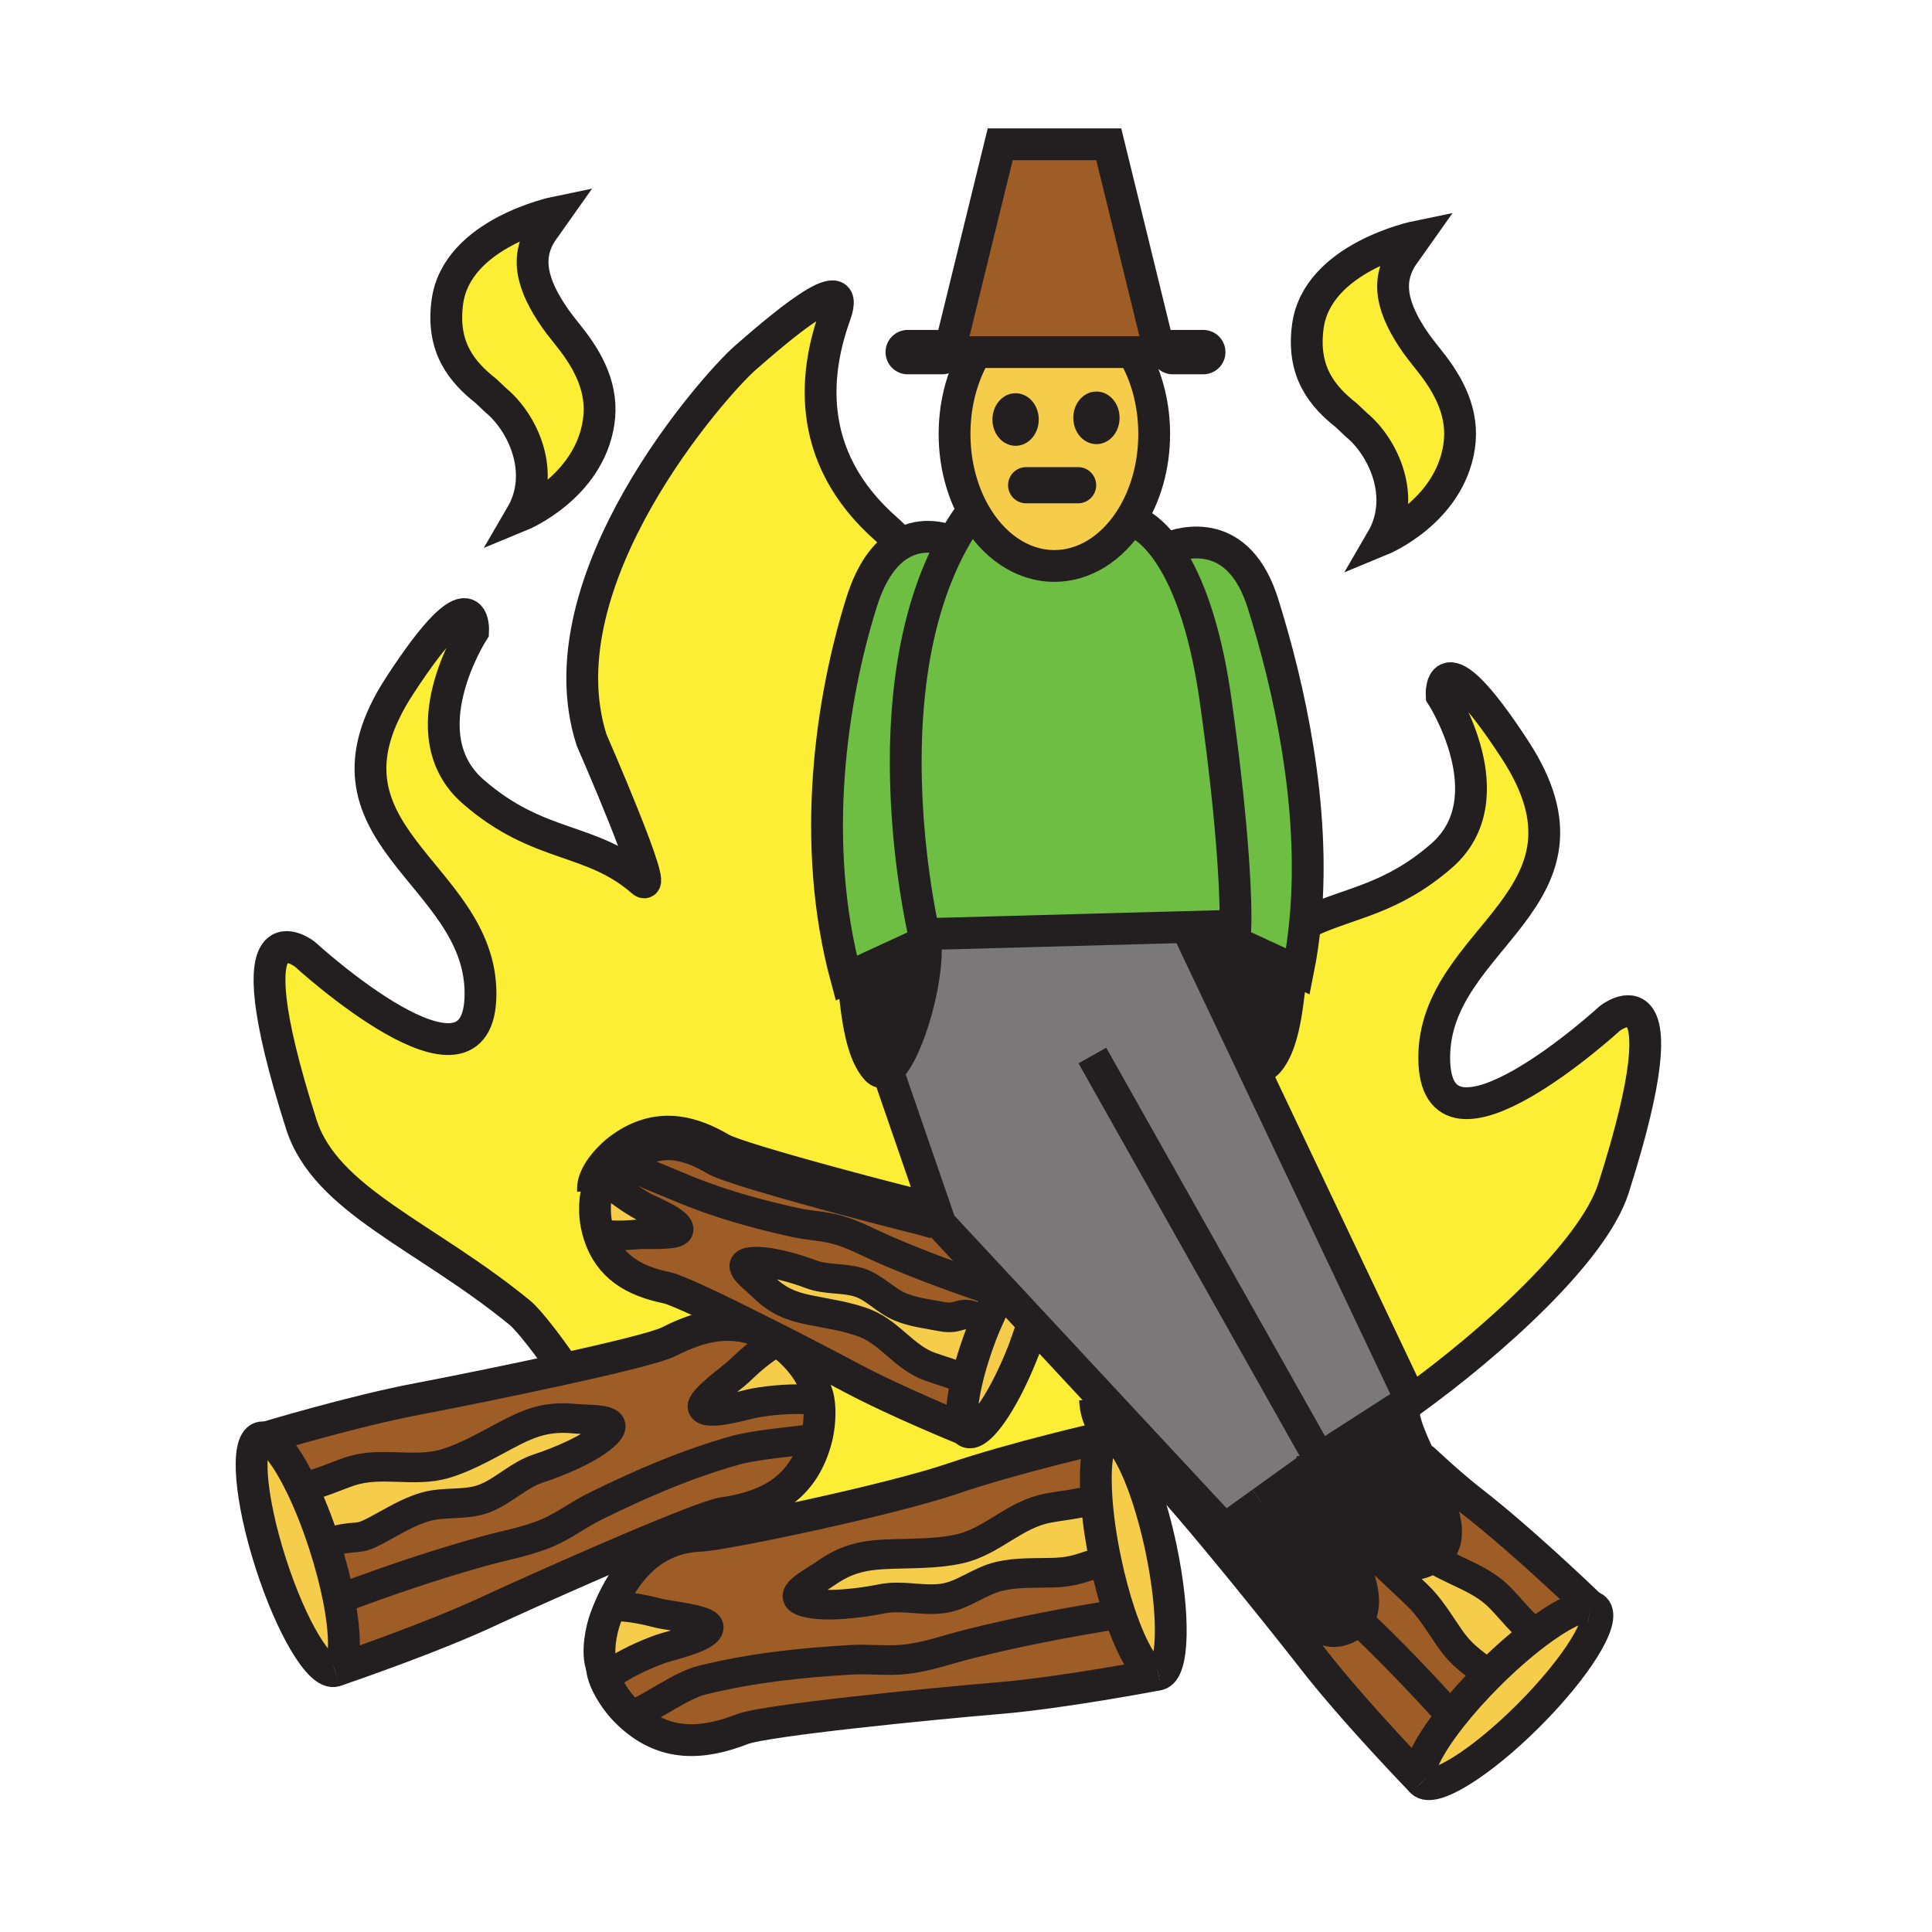 <svg height="850.394" viewBox="0 0 850.394 850.394" width="850.394" xmlns="http://www.w3.org/2000/svg"><path d="m582.02 641.17 38.891-25.02.32.439c-1.12.8-2.221 1.601-3.311 2.37-.84 5.54 2.96 14.15 7.34 23.42 7.44 15.78 16.561 33.49 7.38 41.36-1.42 1.22-2.819 2.18-4.18 2.91-5.62 2.989-10.7 1.939-15.44-1.5-11.51-8.399-20.95-30.979-31-43.979z" fill="#231f20"/><path d="m582.02 641.17c10.051 13 19.49 35.58 31 43.98l-5.279 1.84c5.7 5.279 12.24 11.5 15.95 15.02 5.829 5.53 9.72 12.34 14.25 18.83 5.909 8.48 9.3 9.69 17.21 16.5-6.181 6.17-11.67 12.34-16.221 18.101l-.27-.221c-13.11-14.5-26.851-28.85-41.09-42.34 11.04-14.35-19.21-51.22-20.17-67.33l3.8-2.729-.49-.87.87-.49z" fill="#9e5c26"/><path d="m655.15 737.34c-7.91-6.81-11.301-8.02-17.21-16.5-4.53-6.49-8.421-13.3-14.25-18.83-3.71-3.52-10.25-9.74-15.95-15.02l5.279-1.84c4.74 3.439 9.82 4.489 15.44 1.5l4.05.25c9.32 5.449 20.101 8.369 27.99 16.59 5.04 5.25 9.46 11.04 15.16 15.5l.13.18c-6.459 4.89-13.549 11.08-20.639 18.17zm-166.54-105.83c1.859 1.91 4.06 3.66 6.54 5.45 5.64 8.22 11.79 24.96 15.939 44.78 6.101 29.13 5.55 53.89-1.22 55.31 0 0-.04.01-.12.021-4.78.8-11.34-10.09-16.91-26.74-2.33-6.96-4.479-14.92-6.27-23.46-2.061-9.82-3.36-19.13-3.92-27.23-.94-13.64.21-23.81 3.369-27.04l.011-.01c.529-.55 1.12-.89 1.76-1.03.271-.061.541-.071.821-.051z" fill="#f6cc4b"/><path d="m486.57 686.87c-10.04 2.89-12.891 5.06-23.23 5.36-7.91.25-15.74-.23-23.56 1.63-8.78 2.069-15.88 8.47-24.84 9.71-8.96 1.239-17.83-1.65-26.99.21-8.54 1.75-24.52 3.859-33.31 1.45-9.7-2.641 2.29-8.141 9.05-12.87 8.48-5.94 15.91-7.74 25.65-8.21 10.83-.53 22.67-.04 33.25-2.471 14.17-3.25 23.94-15.08 38.57-17.83 7.17-1.34 14.43-1.869 21.27-4.189l.221-.021c.559 8.101 1.859 17.411 3.919 27.231zm152.36 68.57c4.551-5.761 10.04-11.931 16.221-18.101 7.09-7.09 14.18-13.28 20.64-18.17 10.89-8.25 20.02-12.86 24.47-12l.01.01c.75.141 1.36.44 1.83.91 4.891 4.91-8.189 25.92-29.239 46.97-21.052 21.051-42.062 34.131-46.962 29.251a.545.545 0 0 1 -.08-.09c-3.3-3.56 2.22-15 13.11-28.78zm-297.76-164.43.57-1.14c1.63 1.07 3.25 2.28 4.88 3.64 4.43 3.67 11.21 11.54 12.17 17.971.67 1.289 1.14 2.81 1.45 4.449l-1.72.32c-8.67-.95-18.89-.03-26.42 1.32-3.77.68-21.58 6.149-22.87 1.819-.92-3.13 13.12-13.05 15.57-15.399 5.03-4.8 10.32-9.6 16.37-12.98z" fill="#f6cc4b"/><path d="m346.62 593.51a53.537 53.537 0 0 0 -4.88-3.64 44.669 44.669 0 0 0 -4.9-2.811l.09-.18c14.46 7.29 28.99 14.87 37.69 19.51 20.39 10.88 50.15 22.9 50.15 22.9.35.49.76.84 1.25 1.03 5.15 1.97 16.2-14.36 24.721-36.45.34-.86 2.76-7.86 3.069-8.72l1.771-1.65 28.46 30.6-2.041 1.901c.36 6.97 2.76 11.57 6.61 15.51-.28-.02-.551-.01-.82.05-.64.141-1.23.48-1.76 1.03l-.011.01c-.84.181-39.619 8.99-66.79 18.271-27.499 9.369-100.449 24.689-111.229 25.129-4.86.2-9.29 1.15-13.32 2.75l-5.11-2.23c14-5.77 25.2-10.01 29.04-10.569 20.53-3 35.2-11.49 40.73-32.73 0-.01.01-.02.01-.029 1.14-4.351 1.96-11.551.89-17.261-.31-1.64-.78-3.16-1.45-4.449-.96-6.432-7.74-14.302-12.17-17.972z" fill="#fbee34"/><path d="m488.61 631.51c1.97.12 4.21 2.061 6.54 5.45-2.48-1.79-4.68-3.54-6.54-5.45z" fill="#f6cc4b"/><path d="m484.04 614.1 32.16 34.57-3.11 2.89c-3.399-3.68-6.02-6.27-7.53-7.35-3.819-2.729-7.329-5.02-10.409-7.25-2.33-3.39-4.57-5.33-6.54-5.45-3.851-3.939-6.25-8.54-6.61-15.51zm-44.23-45.16-.26 1.119a393.18 393.18 0 0 0 -5.189 11.29l-4.361-1.349c-7.51-3.54-7.36 1.08-15.44-.47-6.19-1.21-12.4-1.84-18.29-4.29-6.64-2.75-11.4-8.69-18.29-10.8-6.87-2.12-14.21-.99-21.17-3.62-6.48-2.471-18.76-6.16-25.99-5.4-7.95.84.77 6.69 5.47 11.271 5.9 5.75 11.52 8.119 19.1 9.729 8.44 1.79 17.8 2.93 25.81 6.18 10.73 4.381 16.89 14.9 28.04 18.94 5.44 1.97 11.08 3.31 16.16 6.01l.18.04c-2.49 10.61-2.89 18.76-.81 21.7 0 0-29.76-12.021-50.15-22.9-8.7-4.64-23.23-12.22-37.69-19.51-19.42-9.8-38.7-19.1-43.53-20.09-14.64-3-25.28-9.38-29.71-23.31l.98-.29c5.43.92 11.11.579 16.62.109 2.69-.22 16.36.63 17.34-1.77 1.37-3.33-12.4-8.83-15.1-10.28-5.33-2.92-12.13-7.46-17.03-12.37l-1.35-.41c1.49-2.91 3.99-5.819 6.36-8.05l.95.28c6.44 3.91 19.96 8.97 26.87 11.92 16.38 6.99 33.1 11.57 50.39 15.43 6.14 1.38 12.61 1.53 18.71 3.21 7.35 2.03 14.08 5.79 20.99 8.79 16.36 7.081 33.44 13.321 50.39 18.891z" fill="#9e5c26"/><path d="m708.58 448.27s33.99-26.819 1.61 74.78c-8.931 27.99-53.74 68.061-88.96 93.54l-.32-.439-74.89-157.921.28-.131c3.931 8.431 8.28 13.271 11.61 9.67 8.939-9.68 8.939-34.26 10.43-36.489l1.94-4.2 1.029.479c1.5-7.439 2.58-14.99 3.271-22.589l2.6.25c17.29-7.93 35.5-9.52 57.36-28.56 29.13-25.42 0-70.55 0-70.55s-1.6-28.2 32.36 23.97c42.909 65.91-35.61 81.83-35.61 135.46 0 53.61 77.29-17.27 77.29-17.27z" fill="#fbee34"/><path d="m700.26 707.17c-4.45-.86-13.58 3.75-24.47 12l-.13-.18c-5.7-4.46-10.12-10.25-15.16-15.5-7.89-8.221-18.67-11.141-27.99-16.59l-4.05-.25c1.36-.73 2.76-1.69 4.18-2.91 9.181-7.87.061-25.58-7.38-41.36l.84-.399c1.7 1.35 10.78 10.289 22.32 19.3 22.53 17.579 50.96 45.039 51.84 45.889z" fill="#9e5c26"/><path d="m629.36 159.02c8.5 10.69 15.12 23.02 12.87 37.71-4.391 28.63-34.051 40.85-34.051 40.85 10.971-18.81.71-40.76-11.149-50.59l-4.391-4.14c-10.279-8.12-19.79-19.01-16.949-39.37 4.239-30.33 47.72-39.27 47.72-39.27l-4.92 6.96c-9.23 12.17-5.641 24.95 4.7 39.85 1.34 1.93 6.17 8 6.17 8z" fill="#fbee34"/><path d="m638.66 755.22.27.221c-10.89 13.779-16.41 25.22-13.109 28.779-1.75-1.8-29.88-30.979-47.21-53.16-14.79-18.949-49.16-61.77-65.521-79.5l3.11-2.89 22.78 24.48 2.039-1.46 2.5 3.479c13.931 5.97 28.83 48.021 47.131 42.2 3.18-1.01 5.43-2.54 6.92-4.49 14.24 13.491 27.98 27.841 41.09 42.341z" fill="#9e5c26"/><path d="m580.71 641.95.49.87-3.8 2.729-22.08 15.86-14.301 10.28-2.039 1.46-22.78-24.48-32.16-34.57-28.46-30.6-14.58-15.669-27.05-29.07-1.15-3.319-21.97-63.71h-1.37c8.5-3.15 19.68-39.73 17.84-57.26-.11-1.19-.3-2.3-.55-3.3l130.29-3.54.02.57c-.25 1-.43 2.1-.56 3.29-1.27 12.2 3.76 33.64 9.8 46.609l-.28.131 74.891 157.92-38.891 25.02-.439.29z" fill="#7a7878"/><path d="m597.57 712.88c-1.49 1.95-3.74 3.48-6.92 4.49-18.301 5.82-33.2-36.23-47.131-42.2l-2.5-3.479 14.301-10.28 22.08-15.86c.96 16.109 31.21 52.979 20.17 67.329z" fill="#231f20"/><path d="m555.94 265.71c11.51 36.73 23.25 89.05 18.64 139.26-.69 7.6-1.771 15.15-3.271 22.589l-1.029-.479-33.78-15.59c.13-1.19.31-2.29.56-3.29l-.02-.57 6.74-.18s1.239-28.55-8.69-99.05c-5.149-36.61-14.359-56.32-22.04-66.82 8.18-3.35 32.27-9.8 42.89 24.13z" fill="#6ebe44"/><path d="m570.28 427.08-1.94 4.2c-1.49 2.229-1.49 26.81-10.43 36.489-3.33 3.601-7.68-1.239-11.61-9.67-6.04-12.97-11.069-34.41-9.8-46.609z" fill="#231f20"/><path d="m513.04 241.58h.01c7.681 10.5 16.891 30.21 22.04 66.82 9.93 70.5 8.69 99.05 8.69 99.05l-6.74.18-130.29 3.54s-24.82-104.21 12.57-172.55c2-3.66 4.18-7.22 6.55-10.65l3.02-2.19c8.011 14.16 20.801 23.33 35.2 23.33 13.271 0 25.17-7.78 33.22-20.07l2.69.96s5.86 1.77 13.04 11.58z" fill="#6ebe44"/><path d="m492.84 710.33c5.57 16.65 12.13 27.54 16.91 26.74-2.46.47-42.27 8.06-70.31 10.41-28.94 2.43-102.641 9.689-112.7 13.619-18.16 7.07-34.22 7.37-48.8-5.68l.41-.47c8.79-3.54 21.44-13.13 30.63-15.4 21.71-5.37 43.37-7.67 65.59-8.97 7.89-.47 15.94.65 23.84-.21 9.52-1.021 18.64-4.34 27.81-6.66 21.7-5.49 44.141-9.76 66.28-13.26zm16.59-559.54v4.2h-90.58v-4.2l21.4-87.28h23.92l-.05.01h23.92z" fill="#9e5c26"/><path d="m500.08 157.69c5.01 9.43 7.95 20.93 7.95 33.33 0 14.54-4.04 27.83-10.721 38.02-8.05 12.29-19.949 20.07-33.22 20.07-14.399 0-27.189-9.17-35.2-23.33-5.479-9.69-8.729-21.73-8.729-34.76 0-12.02 2.76-23.19 7.49-32.45v-3.58h72.43zm-10.54 26.22c0-4.59-3.09-8.32-6.93-8.32-3.83 0-6.931 3.73-6.931 8.32 0 4.6 3.101 8.32 6.931 8.32 3.84 0 6.93-3.72 6.93-8.32zm-10.55 29.66c0-2.46-2-4.46-4.471-4.46h-22.829c-1.23 0-2.351.5-3.16 1.31a4.416 4.416 0 0 0 -1.311 3.15c0 2.47 2 4.47 4.471 4.47h22.829c2.471 0 4.471-2 4.471-4.47zm-25.03-28.92c0-4.59-3.1-8.31-6.93-8.31s-6.94 3.72-6.94 8.31c0 4.6 3.11 8.32 6.94 8.32s6.93-3.72 6.93-8.32z" fill="#f6cc4b"/><path d="m492.84 710.33-.34.12c-22.14 3.5-44.58 7.77-66.28 13.26-9.17 2.32-18.29 5.64-27.81 6.66-7.9.86-15.95-.26-23.84.21-22.22 1.3-43.88 3.6-65.59 8.97-9.19 2.271-21.84 11.86-30.63 15.4l-.41.47c-.93-.83-1.86-1.72-2.78-2.67-3.22-3.31-7.67-9.44-9.46-15.08l1.8-.09c7.06-5.11 16.41-9.36 23.62-11.9 3.62-1.27 21.82-5.3 20.8-9.699-.75-3.19-17.86-4.881-21.16-5.711-6.75-1.699-13.69-3.25-20.63-3.21l-1.29-.56c5.86-13.1 14.21-23.13 25.84-27.75 4.03-1.6 8.46-2.55 13.32-2.75 10.78-.44 83.73-15.76 111.23-25.13 27.17-9.28 65.95-18.09 66.79-18.271-3.159 3.23-4.31 13.4-3.369 27.04l-.221.021c-6.84 2.32-14.1 2.85-21.27 4.189-14.63 2.75-24.4 14.58-38.57 17.83-10.58 2.431-22.42 1.94-33.25 2.471-9.74.47-17.17 2.27-25.65 8.21-6.76 4.729-18.75 10.229-9.05 12.87 8.79 2.409 24.77.3 33.31-1.45 9.16-1.86 18.03 1.029 26.99-.21 8.96-1.24 16.06-7.641 24.84-9.71 7.819-1.86 15.649-1.38 23.56-1.63 10.34-.301 13.19-2.471 23.23-5.36 1.79 8.54 3.94 16.5 6.27 23.46z" fill="#9e5c26"/><path d="m482.61 175.59c3.84 0 6.93 3.73 6.93 8.32 0 4.6-3.09 8.32-6.93 8.32-3.83 0-6.931-3.72-6.931-8.32.001-4.59 3.101-8.32 6.931-8.32zm-8.09 33.52c2.471 0 4.471 2 4.471 4.46 0 2.47-2 4.47-4.471 4.47h-22.83c-2.471 0-4.471-2-4.471-4.47 0-1.23.5-2.35 1.311-3.15a4.46 4.46 0 0 1 3.16-1.31z" fill="#231f20"/><path d="m455.58 583.5-1.771 1.65c-.31.859-2.729 7.859-3.069 8.72-8.521 22.09-19.57 38.42-24.721 36.45-.49-.19-.899-.54-1.25-1.03-2.08-2.94-1.68-11.09.81-21.7 1.47-6.29 3.68-13.439 6.54-20.88.57-1.479 1.34-3.31 2.24-5.36a393.18 393.18 0 0 1 5.189-11.29l.26-1.119 1.19-1.11z" fill="#f6cc4b"/><path d="m447.03 176.34c3.83 0 6.93 3.72 6.93 8.31 0 4.6-3.1 8.32-6.93 8.32s-6.94-3.72-6.94-8.32c0-4.59 3.11-8.31 6.94-8.31z" fill="#231f20"/><path d="m441 567.83-1.19 1.11c-16.95-5.57-34.03-11.811-50.39-18.891-6.91-3-13.64-6.76-20.99-8.79-6.1-1.68-12.57-1.83-18.71-3.21-17.29-3.859-34.01-8.439-50.39-15.43-6.91-2.95-20.43-8.01-26.87-11.92l-.95-.28c1.04-.979 2.05-1.82 2.94-2.479 14.03-10.4 27.37-8.351 41.6.029 7.4 4.36 64.37 19.49 86.79 25.09 3.03.761 6.21 1.62 9.47 2.551l.49-.17 1.15 3.319z" fill="#9e5c26"/><path d="m430 580 4.36 1.35c-.9 2.051-1.67 3.881-2.24 5.36-2.86 7.44-5.07 14.59-6.54 20.88l-.18-.04c-5.08-2.7-10.72-4.04-16.16-6.01-11.15-4.04-17.31-14.56-28.04-18.94-8.01-3.25-17.37-4.39-25.81-6.18-7.58-1.61-13.2-3.979-19.1-9.729-4.7-4.58-13.42-10.431-5.47-11.271 7.23-.76 19.51 2.93 25.99 5.4 6.96 2.63 14.3 1.5 21.17 3.62 6.89 2.109 11.65 8.05 18.29 10.8 5.89 2.45 12.1 3.08 18.29 4.29 8.08 1.55 7.93-3.07 15.44.47z" fill="#f6cc4b"/><path d="m390.83 471.73 21.97 63.71-.49.17a307.23 307.23 0 0 0 -9.47-2.551c-22.42-5.6-79.39-20.729-86.79-25.09-14.23-8.38-27.57-10.43-41.6-.029-.89.659-1.9 1.5-2.94 2.479-2.37 2.23-4.87 5.14-6.36 8.05-.56 1.08-.97 2.16-1.19 3.21 0 0-.01.011 0 .021-2.62 4.46-2.34 12.72-1.44 17.22.32 1.6.71 3.12 1.17 4.561 4.43 13.93 15.07 20.31 29.71 23.31 4.83.99 24.11 10.29 43.53 20.09l-.09.18c-13.65-6.71-27.52-4.18-42.39 3.471-4.67 2.399-24.21 7.16-46.33 12.01l-.12-.542c-5.69-8.44-14.98-20.74-19.2-24.2-41.68-34.13-85.47-49.31-96.2-82.97-32.37-101.6 1.62-74.79 1.62-74.79s77.28 70.89 77.28 17.29c0-53.63-78.51-69.56-35.61-135.47 33.96-52.17 32.37-23.97 32.37-23.97s-29.13 45.13 0 70.55c29.14 25.39 51.8 19.76 74.44 39.48 7.94 6.94-22.33-62.26-22.33-62.26-22.5-70.42 54.64-156.77 67.58-168.06s47.74-41.62 39.66-19.05c-8.11 22.59-15.18 61.45 22.84 94.63 1.78 1.55 3.41 3.22 4.89 5l.76 1.51c-6.24 3.78-12.45 11.32-16.9 25.52-13.25 42.29-22.84 105.75-6.7 165.33l1.04-.48 1.94 4.2c1.49 2.24 1.49 26.811 10.42 36.49 1.09 1.18 2.3 1.45 3.56.98z" fill="#fbee34"/><path d="m396.1 239.69c10.32-6.25 20.69-2.23 23.22-1.07-37.39 68.34-12.57 172.55-12.57 172.55.25 1 .44 2.11.55 3.3l-33.76 15.589-1.04.48c-16.14-59.58-6.55-123.04 6.7-165.33 4.45-14.199 10.66-21.739 16.9-25.519z" fill="#6ebe44"/><path d="m407.3 414.47c1.84 17.53-9.34 54.11-17.84 57.26-1.26.47-2.47.199-3.56-.98-8.93-9.68-8.93-34.25-10.42-36.49l-1.94-4.2z" fill="#231f20"/><path d="m360.24 615.93c1.07 5.71.25 12.91-.89 17.261-9.61 1.22-27.09 2.75-35.92 5.25-21.53 6.06-41.5 14.75-61.47 24.59-7.09 3.479-13.54 8.439-20.84 11.6-8.79 3.811-18.34 5.41-27.47 7.93-21.59 5.94-43.21 13.29-64.19 21.19l-.34.07c-1.41-7.2-3.47-15.2-6.14-23.511-.14-.42-.27-.84-.41-1.26l5.43-1.05c10.14-2.45 8.7.35 17.83-4.49 7-3.7 13.57-7.979 21.29-10.22 8.66-2.54 17.99-.47 26.4-3.82 8.4-3.35 14.68-10.239 23.57-13.149 8.29-2.681 23.22-8.74 29.69-15.181 7.12-7.069-6.02-5.939-14.22-6.72-10.32-.979-17.67 1.13-26.37 5.521-9.66 4.899-19.73 11.149-30.14 14.27-13.93 4.17-28.26-1.28-42.34 3.55-6.89 2.36-13.46 5.49-20.56 6.851l-.21.1c-5.92-12.34-11.95-20.63-16.29-21.87 0 0 38.59-11.67 67.12-17.08 14.66-2.79 40.95-8.069 64.35-13.22 22.12-4.85 41.66-9.61 46.33-12.01 14.87-7.65 28.74-10.181 42.39-3.471 1.64.801 3.27 1.74 4.9 2.811l-.57 1.14c-6.05 3.38-11.34 8.181-16.37 12.98-2.45 2.35-16.49 12.27-15.57 15.399 1.29 4.33 19.1-1.14 22.87-1.819 7.53-1.351 17.75-2.271 26.42-1.32z" fill="#9e5c26"/><path d="m359.35 633.19c0 .01-.01.02-.01.029-5.53 21.24-20.2 29.73-40.73 32.73-3.84.56-15.04 4.8-29.04 10.569-24.95 10.29-58.79 25.431-75.67 33.23-25.56 11.8-63.91 24.86-66.28 25.66 4.55-1.67 4.87-14.37 1.5-31.59l.34-.07c20.98-7.9 42.6-15.25 64.19-21.19 9.13-2.52 18.68-4.119 27.47-7.93 7.3-3.16 13.75-8.12 20.84-11.6 19.97-9.84 39.94-18.53 61.47-24.59 8.83-2.498 26.31-4.028 35.92-5.248z" fill="#9e5c26"/><path d="m264.92 733.58c-2.36-6.061-.33-16.271 1.7-21.66.7-1.86 1.44-3.67 2.22-5.42l1.29.56c6.94-.04 13.88 1.511 20.63 3.21 3.3.83 20.41 2.521 21.16 5.711 1.02 4.399-17.18 8.43-20.8 9.699-7.21 2.54-16.56 6.79-23.62 11.9l-1.8.09c-.45-1.41-.73-2.79-.78-4.09zm-.96-211.9c.22-1.05.63-2.13 1.19-3.21l1.35.41c4.9 4.91 11.7 9.45 17.03 12.37 2.7 1.45 16.47 6.95 15.1 10.28-.98 2.399-14.65 1.55-17.34 1.77-5.51.47-11.19.811-16.62-.109l-.98.29c-.46-1.44-.85-2.961-1.17-4.561-.9-4.5-1.18-12.76 1.44-17.22-.01-.01 0-.02 0-.02zm-11.4 102.74c8.2.78 21.34-.35 14.22 6.72-6.47 6.44-21.4 12.5-29.69 15.181-8.89 2.91-15.17 9.8-23.57 13.149-8.41 3.351-17.74 1.28-26.4 3.82-7.72 2.24-14.29 6.52-21.29 10.22-9.13 4.84-7.69 2.04-17.83 4.49l-5.43 1.05c-2.96-9.06-6.28-17.35-9.63-24.34l.21-.1c7.1-1.36 13.67-4.49 20.56-6.851 14.08-4.83 28.41.62 42.34-3.55 10.41-3.12 20.48-9.37 30.14-14.27 8.7-4.389 16.05-6.499 26.37-5.519z" fill="#f6cc4b"/><path d="m250.61 148.26c8.5 10.69 15.12 23.02 12.87 37.7-4.39 28.65-34.06 40.87-34.06 40.87 10.98-18.81.72-40.77-11.14-50.59l-4.39-4.15c-10.27-8.11-19.79-19-16.95-39.37 4.24-30.33 47.72-39.26 47.72-39.26l-4.92 6.96c-9.22 12.16-5.65 24.94 4.7 39.84 1.33 1.94 6.17 8 6.17 8z" fill="#fbee34"/><path d="m149.12 703.82c3.37 17.22 3.05 29.92-1.5 31.59-.08.03-.12.04-.12.04-6.6 2.109-19.29-19.15-28.37-47.49-9.09-28.34-11.11-53.02-4.51-55.14.62-.2 1.3-.19 2.03.02 4.34 1.24 10.37 9.53 16.29 21.87 3.35 6.99 6.67 15.28 9.63 24.34.14.42.27.84.41 1.26 2.67 8.31 4.73 16.31 6.14 23.51z" fill="#f6cc4b"/><g fill="none"><g stroke="#231f20"><path d="m509.87 737.05c6.77-1.42 7.32-26.18 1.22-55.31-4.149-19.82-10.3-36.561-15.939-44.78-2.33-3.39-4.57-5.33-6.54-5.45-.28-.02-.551-.01-.82.05-.64.141-1.23.48-1.76 1.03m-.011.01c-3.159 3.23-4.31 13.4-3.369 27.04.56 8.101 1.859 17.41 3.92 27.23 1.79 8.54 3.939 16.5 6.27 23.46 5.57 16.65 12.13 27.54 16.91 26.74" stroke-width="14"/><path d="m509.87 737.05s-.04.01-.12.021c-2.46.47-42.27 8.06-70.31 10.41-28.94 2.43-102.641 9.689-112.7 13.619-18.16 7.07-34.22 7.37-48.8-5.68-.93-.83-1.86-1.72-2.78-2.67-3.22-3.31-7.67-9.44-9.46-15.08-.45-1.41-.73-2.79-.78-4.09-.05-.93.03-1.811.24-2.64" stroke-width="14"/><path d="m486.03 632.59-.011.01c-.84.181-39.619 8.99-66.79 18.271-27.499 9.369-100.449 24.689-111.229 25.129-4.86.2-9.29 1.15-13.32 2.75-11.63 4.62-19.98 14.65-25.84 27.75-.78 1.75-1.52 3.56-2.22 5.42-2.03 5.39-4.06 15.6-1.7 21.66.33.86.75 1.64 1.27 2.31" stroke-width="14"/><path d="m486.57 686.87c-10.04 2.89-12.891 5.06-23.23 5.36-7.91.25-15.74-.23-23.56 1.63-8.78 2.069-15.88 8.47-24.84 9.71-8.96 1.239-17.83-1.65-26.99.21-8.54 1.75-24.52 3.859-33.31 1.45-9.7-2.641 2.29-8.141 9.05-12.87 8.48-5.94 15.91-7.74 25.65-8.21 10.83-.53 22.67-.04 33.25-2.471 14.17-3.25 23.94-15.08 38.57-17.83 7.17-1.34 14.43-1.869 21.27-4.189m-214.93 77.92c7.06-5.11 16.41-9.36 23.62-11.9 3.62-1.27 21.82-5.3 20.8-9.699-.75-3.19-17.86-4.881-21.16-5.711-6.75-1.699-13.69-3.25-20.63-3.21m222.37 3.39c-22.14 3.5-44.58 7.77-66.28 13.26-9.17 2.32-18.29 5.64-27.81 6.66-7.9.86-15.95-.26-23.84.21-22.22 1.3-43.88 3.6-65.59 8.97-9.19 2.271-21.84 11.86-30.63 15.4" stroke-width="13.024"/><path d="m451.82 591.02c-.03.101-.07.19-.101.28" stroke-width="19.535"/><path d="m453.81 585.15c-.31.859-2.729 7.859-3.069 8.72-8.521 22.09-19.57 38.42-24.721 36.45-.49-.19-.899-.54-1.25-1.03-2.08-2.94-1.68-11.09.81-21.7 1.47-6.29 3.68-13.439 6.54-20.88.57-1.479 1.34-3.31 2.24-5.36a393.18 393.18 0 0 1 5.189-11.29" stroke-width="14"/><path d="m263.96 521.7a6.86 6.86 0 0 0 -.15 2.1m148.5 11.81a307.23 307.23 0 0 0 -9.47-2.551c-22.42-5.6-79.39-20.729-86.79-25.09-14.23-8.38-27.57-10.43-41.6-.029-.89.659-1.9 1.5-2.94 2.479-2.37 2.23-4.87 5.14-6.36 8.05-.56 1.08-.97 2.16-1.19 3.21" stroke-width="19.535"/><path d="m424.77 629.29s-29.76-12.021-50.15-22.9c-8.7-4.64-23.23-12.22-37.69-19.51-19.42-9.8-38.7-19.1-43.53-20.09-14.64-3-25.28-9.38-29.71-23.31-.46-1.44-.85-2.961-1.17-4.561-.9-4.5-1.18-12.76 1.44-17.22-.01-.01 0-.021 0-.021.37-.63.8-1.189 1.29-1.64" stroke-width="14"/><path d="m430 580c-7.51-3.54-7.36 1.08-15.44-.47-6.19-1.21-12.4-1.84-18.29-4.29-6.64-2.75-11.4-8.69-18.29-10.8-6.87-2.12-14.21-.99-21.17-3.62-6.48-2.471-18.76-6.16-25.99-5.4-7.95.84.77 6.69 5.47 11.271 5.9 5.75 11.52 8.119 19.1 9.729 8.44 1.79 17.8 2.93 25.81 6.18 10.73 4.381 16.89 14.9 28.04 18.94 5.44 1.97 11.08 3.31 16.16 6.01m-158.9-88.67c4.9 4.91 11.7 9.45 17.03 12.37 2.7 1.45 16.47 6.95 15.1 10.28-.98 2.399-14.65 1.55-17.34 1.77-5.51.47-11.19.811-16.62-.109m175.14 25.749c-16.95-5.57-34.03-11.811-50.39-18.891-6.91-3-13.64-6.76-20.99-8.79-6.1-1.68-12.57-1.83-18.71-3.21-17.29-3.859-34.01-8.439-50.39-15.43-6.91-2.95-20.43-8.01-26.87-11.92" stroke-width="13.024"/><path d="m147.5 735.45c-6.6 2.109-19.29-19.15-28.37-47.49-9.09-28.34-11.11-53.02-4.51-55.14.62-.2 1.3-.19 2.03.02 4.34 1.24 10.37 9.53 16.29 21.87 3.35 6.99 6.67 15.28 9.63 24.34.14.42.27.84.41 1.26 2.67 8.311 4.73 16.311 6.14 23.511 3.37 17.22 3.05 29.92-1.5 31.59" stroke-width="14"/><path d="m147.5 735.45s.04-.01.12-.04c2.37-.8 40.72-13.86 66.28-25.66 16.88-7.8 50.72-22.94 75.67-33.23 14-5.77 25.2-10.01 29.04-10.569 20.53-3 35.2-11.49 40.73-32.73 0-.01.01-.02.01-.029 1.14-4.351 1.96-11.551.89-17.261-.31-1.64-.78-3.16-1.45-4.449a8.9 8.9 0 0 0 -1.51-2.15" stroke-width="14"/><path d="m116.65 632.84s38.59-11.67 67.12-17.08c14.66-2.79 40.95-8.069 64.35-13.22 22.12-4.85 41.66-9.61 46.33-12.01 14.87-7.65 28.74-10.181 42.39-3.471 1.64.801 3.27 1.74 4.9 2.811 1.63 1.07 3.25 2.28 4.88 3.64 4.43 3.67 11.21 11.54 12.17 17.971.14.92.16 1.81.04 2.659" stroke-width="14"/><path d="m148 678c10.14-2.45 8.7.35 17.83-4.49 7-3.7 13.57-7.979 21.29-10.22 8.66-2.54 17.99-.47 26.4-3.82 8.4-3.35 14.68-10.239 23.57-13.149 8.29-2.681 23.22-8.74 29.69-15.181 7.12-7.069-6.02-5.939-14.22-6.72-10.32-.979-17.67 1.13-26.37 5.521-9.66 4.899-19.73 11.149-30.14 14.27-13.93 4.17-28.26-1.28-42.34 3.55-6.89 2.36-13.46 5.49-20.56 6.851m225.37-38.362c-8.67-.95-18.89-.03-26.42 1.32-3.77.68-21.58 6.149-22.87 1.819-.92-3.13 13.12-13.05 15.57-15.399 5.03-4.8 10.32-9.601 16.37-12.98m-191.71 112.74c20.98-7.9 42.6-15.25 64.19-21.19 9.13-2.52 18.68-4.119 27.47-7.93 7.3-3.16 13.75-8.12 20.84-11.6 19.97-9.84 39.94-18.53 61.47-24.59 8.83-2.5 26.31-4.03 35.92-5.25.29-.04.57-.07.84-.11" stroke-width="13.024"/><path d="m700.26 707.17c-4.45-.86-13.58 3.75-24.47 12-6.46 4.89-13.55 11.08-20.64 18.17-6.181 6.17-11.67 12.34-16.221 18.101-10.89 13.779-16.41 25.22-13.109 28.779m.08.09c4.899 4.881 25.909-8.199 46.96-29.25 21.05-21.05 34.13-42.06 29.239-46.97-.47-.47-1.08-.77-1.83-.91" stroke-width="14"/><path d="m625.9 784.31a.545.545 0 0 1 -.08-.09c-1.75-1.8-29.88-30.979-47.21-53.16-14.79-18.949-49.16-61.77-65.521-79.5-3.399-3.68-6.02-6.27-7.53-7.35-3.819-2.729-7.329-5.02-10.409-7.25-2.48-1.79-4.681-3.54-6.54-5.45-3.851-3.939-6.25-8.54-6.61-15.51m218.28 91.19-.011-.011-.01-.01c-.88-.85-29.31-28.31-51.84-45.89-11.54-9.011-20.62-17.95-22.32-19.3" stroke-width="14"/><path d="m632.51 686.9c9.32 5.449 20.101 8.369 27.99 16.59 5.04 5.25 9.46 11.04 15.16 15.5m-20.51 18.35c-7.91-6.81-11.301-8.02-17.21-16.5-4.53-6.49-8.421-13.3-14.25-18.83-3.71-3.52-10.25-9.74-15.95-15.02-2.98-2.771-5.74-5.271-7.74-6.99m38.66 75.22c-13.11-14.5-26.851-28.85-41.09-42.34l-.57-.54" stroke-width="13.024"/><path d="m248 602c-5.69-8.44-14.98-20.74-19.2-24.2-41.68-34.13-85.47-49.31-96.2-82.97-32.37-101.6 1.62-74.79 1.62-74.79s77.28 70.89 77.28 17.29c0-53.63-78.51-69.56-35.61-135.47 33.96-52.17 32.37-23.97 32.37-23.97s-29.13 45.13 0 70.55c29.14 25.39 51.8 19.76 74.44 39.48 7.94 6.94-22.33-62.26-22.33-62.26-22.5-70.42 54.64-156.77 67.58-168.06s47.74-41.62 39.66-19.05c-8.11 22.59-15.18 61.45 22.84 94.63 1.78 1.55 3.41 3.22 4.89 5m222.58 380.78c1.09-.77 2.19-1.57 3.311-2.37 35.22-25.479 80.029-65.55 88.96-93.54 32.38-101.6-1.61-74.78-1.61-74.78s-77.29 70.881-77.29 17.271c0-53.63 78.52-69.55 35.61-135.46-33.96-52.17-32.36-23.97-32.36-23.97s29.13 45.13 0 70.55c-21.86 19.04-40.07 20.63-57.36 28.56m-358.901-228.981c11.86 9.82 22.12 31.78 11.14 50.59 0 0 29.67-12.22 34.06-40.87 2.25-14.68-4.37-27.01-12.87-37.7 0 0-4.84-6.06-6.17-8-10.35-14.9-13.92-27.68-4.7-39.84l4.92-6.96s-43.48 8.93-47.72 39.26c-2.84 20.37 6.68 31.26 16.95 39.37zm378.75 10.75c11.859 9.83 22.12 31.78 11.149 50.59 0 0 29.66-12.22 34.051-40.85 2.25-14.69-4.37-27.02-12.87-37.71 0 0-4.83-6.07-6.17-8-10.341-14.9-13.931-27.68-4.7-39.85l4.92-6.96s-43.48 8.94-47.72 39.27c-2.841 20.36 6.67 31.25 16.949 39.37zm-96.95-29.3c5.01 9.43 7.95 20.93 7.95 33.33 0 14.54-4.04 27.83-10.721 38.02-8.05 12.29-19.949 20.07-33.22 20.07-14.399 0-27.189-9.17-35.2-23.33-5.479-9.69-8.729-21.73-8.729-34.76 0-12.02 2.76-23.19 7.49-32.45" stroke-width="14"/><path d="m414.66 154.99h101.54" stroke-linecap="round" stroke-linejoin="round" stroke-width="14"/><path d="m516.2 154.99h13.43m-130.08 0h15.11" stroke-linecap="round" stroke-linejoin="round" stroke-width="19.535"/><path d="m509.43 150.79-21.39-87.27h-23.92l.05-.01h-23.92l-21.4 87.28" stroke-width="14"/><path d="m453.96 184.65c0 4.6-3.1 8.32-6.93 8.32s-6.94-3.72-6.94-8.32c0-4.59 3.11-8.31 6.94-8.31s6.93 3.72 6.93 8.31zm35.58-.74c0 4.6-3.09 8.32-6.93 8.32-3.83 0-6.931-3.72-6.931-8.32 0-4.59 3.101-8.32 6.931-8.32 3.84 0 6.93 3.73 6.93 8.32z" stroke-width="6.512"/><g stroke-width="14"><path d="m513.04 241.58c-7.18-9.81-13.04-11.58-13.04-11.58m-74.13-2.03a119.69 119.69 0 0 0 -6.55 10.65c-37.39 68.34-12.57 172.55-12.57 172.55l130.29-3.54 6.74-.18s1.239-28.55-8.69-99.05c-5.149-36.61-14.359-56.32-22.04-66.82"/><path d="m419.91 238.9s-.2-.11-.59-.28c-2.53-1.16-12.9-5.18-23.22 1.07-6.24 3.78-12.45 11.32-16.9 25.52-13.25 42.29-22.84 105.75-6.7 165.33l1.04-.48 33.76-15.589 3.92-1.81"/><path d="m375.48 434.26c1.49 2.24 1.49 26.811 10.42 36.49 1.09 1.18 2.3 1.45 3.56.98 8.5-3.15 19.68-39.73 17.84-57.26-.11-1.19-.3-2.3-.55-3.3m103.52-168.3s1.021-.57 2.771-1.29h.01c8.181-3.35 32.271-9.8 42.891 24.13 11.51 36.73 23.25 89.05 18.64 139.26-.69 7.6-1.771 15.15-3.271 22.589l-1.029-.479-33.78-15.59-3.91-1.8"/><path d="m568.34 431.28c-1.49 2.229-1.49 26.81-10.43 36.489-3.33 3.601-7.68-1.239-11.61-9.67-6.04-12.97-11.069-34.41-9.8-46.609.13-1.19.31-2.29.56-3.29"/></g><path d="m478.99 213.57c0 2.47-2 4.47-4.471 4.47h-22.829c-2.471 0-4.471-2-4.471-4.47 0-1.23.5-2.35 1.311-3.15a4.46 4.46 0 0 1 3.16-1.31h22.829c2.471 0 4.471 2 4.471 4.46z" stroke-width="7"/><path d="m555.32 661.41-14.3 10.28-2.04 1.46-22.78-24.48-32.16-34.57-28.46-30.6-14.58-15.67-27.05-29.07-1.15-3.32-21.97-63.71" stroke-width="14"/><path d="m480.82 464.6 99.89 177.35.49.87-3.8 2.73-22.08 15.86m-31.15-249.24 21.85 46.06 74.89 157.92-38.89 25.02-.44.29" stroke-width="14"/><path d="m543.52 675.17c13.931 5.97 28.83 48.021 47.131 42.2 3.18-1.01 5.43-2.54 6.92-4.49 11.04-14.35-19.21-51.22-20.17-67.33-.08-1.109 0-2.12.229-3.02m40.29-23.57c-.84 5.54 2.96 14.15 7.34 23.42 7.44 15.78 16.561 33.49 7.38 41.36-1.42 1.22-2.819 2.18-4.18 2.91-5.62 2.989-10.7 1.939-15.44-1.5-11.51-8.4-20.949-30.98-31-43.98a58.61 58.61 0 0 0 -1.89-2.31" stroke-width="14"/></g><path d="m0 0h850.394v850.394h-850.394z"/></g></svg>